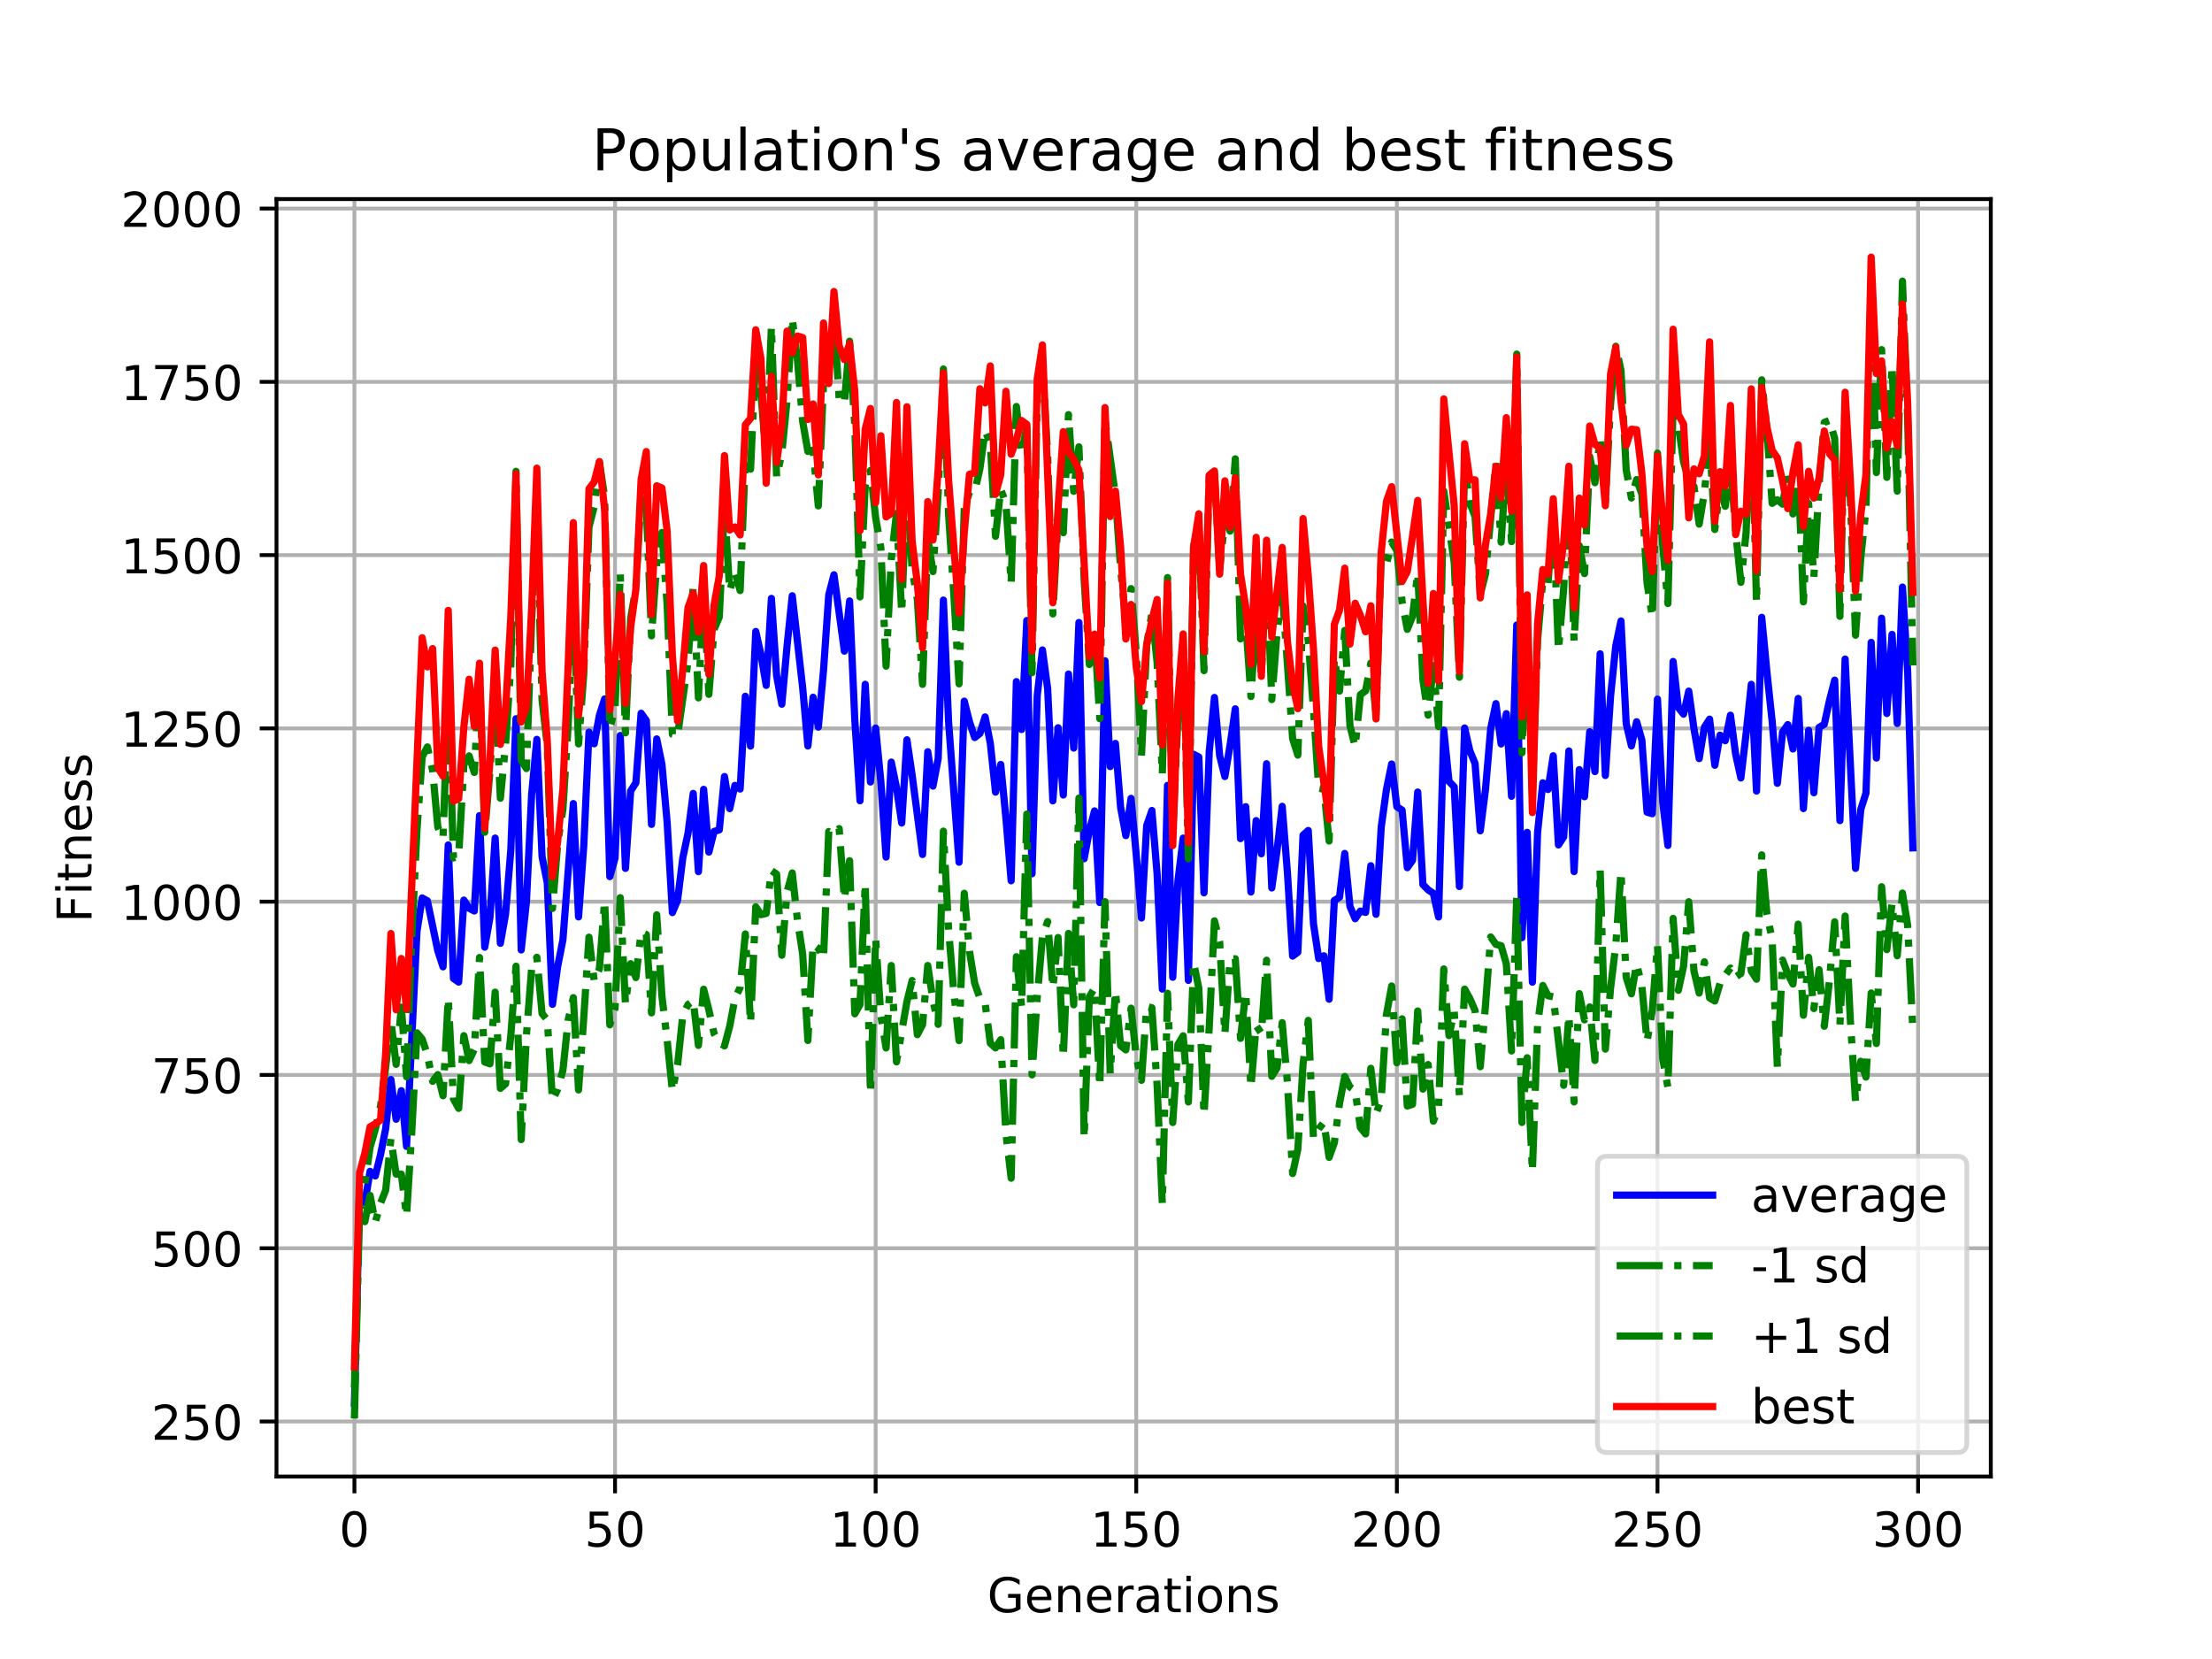 <?xml version="1.0" encoding="utf-8" standalone="no"?>
<!DOCTYPE svg PUBLIC "-//W3C//DTD SVG 1.1//EN"
  "http://www.w3.org/Graphics/SVG/1.1/DTD/svg11.dtd">
<!-- Created with matplotlib (https://matplotlib.org/) -->
<svg height="345.6pt" version="1.1" viewBox="0 0 460.8 345.6" width="460.8pt" xmlns="http://www.w3.org/2000/svg" xmlns:xlink="http://www.w3.org/1999/xlink">
 <defs>
  <style type="text/css">
*{stroke-linecap:butt;stroke-linejoin:round;}
  </style>
 </defs>
 <g id="figure_1">
  <g id="patch_1">
   <path d="M 0 345.6 
L 460.8 345.6 
L 460.8 0 
L 0 0 
z
" style="fill:#ffffff;"/>
  </g>
  <g id="axes_1">
   <g id="patch_2">
    <path d="M 57.6 307.584 
L 414.72 307.584 
L 414.72 41.472 
L 57.6 41.472 
z
" style="fill:#ffffff;"/>
   </g>
   <g id="matplotlib.axis_1">
    <g id="xtick_1">
     <g id="line2d_1">
      <path clip-path="url(#pca51a871c0)" d="M 73.833 307.584 
L 73.833 41.472 
" style="fill:none;stroke:#b0b0b0;stroke-linecap:square;stroke-width:0.8;"/>
     </g>
     <g id="line2d_2">
      <defs>
       <path d="M 0 0 
L 0 3.5 
" id="m38fc7e47db" style="stroke:#000000;stroke-width:0.8;"/>
      </defs>
      <g>
       <use style="stroke:#000000;stroke-width:0.8;" x="73.833" xlink:href="#m38fc7e47db" y="307.584"/>
      </g>
     </g>
     <g id="text_1">
      <!-- 0 -->
      <defs>
       <path d="M 31.781 66.406 
Q 24.172 66.406 20.328 58.906 
Q 16.5 51.422 16.5 36.375 
Q 16.5 21.391 20.328 13.891 
Q 24.172 6.391 31.781 6.391 
Q 39.453 6.391 43.281 13.891 
Q 47.125 21.391 47.125 36.375 
Q 47.125 51.422 43.281 58.906 
Q 39.453 66.406 31.781 66.406 
z
M 31.781 74.219 
Q 44.047 74.219 50.516 64.516 
Q 56.984 54.828 56.984 36.375 
Q 56.984 17.969 50.516 8.266 
Q 44.047 -1.422 31.781 -1.422 
Q 19.531 -1.422 13.062 8.266 
Q 6.594 17.969 6.594 36.375 
Q 6.594 54.828 13.062 64.516 
Q 19.531 74.219 31.781 74.219 
z
" id="DejaVuSans-48"/>
      </defs>
      <g transform="translate(70.651 322.182)scale(0.1 -0.1)">
       <use xlink:href="#DejaVuSans-48"/>
      </g>
     </g>
    </g>
    <g id="xtick_2">
     <g id="line2d_3">
      <path clip-path="url(#pca51a871c0)" d="M 128.123 307.584 
L 128.123 41.472 
" style="fill:none;stroke:#b0b0b0;stroke-linecap:square;stroke-width:0.8;"/>
     </g>
     <g id="line2d_4">
      <g>
       <use style="stroke:#000000;stroke-width:0.8;" x="128.123" xlink:href="#m38fc7e47db" y="307.584"/>
      </g>
     </g>
     <g id="text_2">
      <!-- 50 -->
      <defs>
       <path d="M 10.797 72.906 
L 49.516 72.906 
L 49.516 64.594 
L 19.828 64.594 
L 19.828 46.734 
Q 21.969 47.469 24.109 47.828 
Q 26.266 48.188 28.422 48.188 
Q 40.625 48.188 47.75 41.5 
Q 54.891 34.812 54.891 23.391 
Q 54.891 11.625 47.562 5.094 
Q 40.234 -1.422 26.906 -1.422 
Q 22.312 -1.422 17.547 -0.641 
Q 12.797 0.141 7.719 1.703 
L 7.719 11.625 
Q 12.109 9.234 16.797 8.062 
Q 21.484 6.891 26.703 6.891 
Q 35.156 6.891 40.078 11.328 
Q 45.016 15.766 45.016 23.391 
Q 45.016 31 40.078 35.438 
Q 35.156 39.891 26.703 39.891 
Q 22.75 39.891 18.812 39.016 
Q 14.891 38.141 10.797 36.281 
z
" id="DejaVuSans-53"/>
      </defs>
      <g transform="translate(121.76 322.182)scale(0.1 -0.1)">
       <use xlink:href="#DejaVuSans-53"/>
       <use x="63.623" xlink:href="#DejaVuSans-48"/>
      </g>
     </g>
    </g>
    <g id="xtick_3">
     <g id="line2d_5">
      <path clip-path="url(#pca51a871c0)" d="M 182.413 307.584 
L 182.413 41.472 
" style="fill:none;stroke:#b0b0b0;stroke-linecap:square;stroke-width:0.8;"/>
     </g>
     <g id="line2d_6">
      <g>
       <use style="stroke:#000000;stroke-width:0.8;" x="182.413" xlink:href="#m38fc7e47db" y="307.584"/>
      </g>
     </g>
     <g id="text_3">
      <!-- 100 -->
      <defs>
       <path d="M 12.406 8.297 
L 28.516 8.297 
L 28.516 63.922 
L 10.984 60.406 
L 10.984 69.391 
L 28.422 72.906 
L 38.281 72.906 
L 38.281 8.297 
L 54.391 8.297 
L 54.391 0 
L 12.406 0 
z
" id="DejaVuSans-49"/>
      </defs>
      <g transform="translate(172.869 322.182)scale(0.1 -0.1)">
       <use xlink:href="#DejaVuSans-49"/>
       <use x="63.623" xlink:href="#DejaVuSans-48"/>
       <use x="127.246" xlink:href="#DejaVuSans-48"/>
      </g>
     </g>
    </g>
    <g id="xtick_4">
     <g id="line2d_7">
      <path clip-path="url(#pca51a871c0)" d="M 236.703 307.584 
L 236.703 41.472 
" style="fill:none;stroke:#b0b0b0;stroke-linecap:square;stroke-width:0.8;"/>
     </g>
     <g id="line2d_8">
      <g>
       <use style="stroke:#000000;stroke-width:0.8;" x="236.703" xlink:href="#m38fc7e47db" y="307.584"/>
      </g>
     </g>
     <g id="text_4">
      <!-- 150 -->
      <g transform="translate(227.159 322.182)scale(0.1 -0.1)">
       <use xlink:href="#DejaVuSans-49"/>
       <use x="63.623" xlink:href="#DejaVuSans-53"/>
       <use x="127.246" xlink:href="#DejaVuSans-48"/>
      </g>
     </g>
    </g>
    <g id="xtick_5">
     <g id="line2d_9">
      <path clip-path="url(#pca51a871c0)" d="M 290.993 307.584 
L 290.993 41.472 
" style="fill:none;stroke:#b0b0b0;stroke-linecap:square;stroke-width:0.8;"/>
     </g>
     <g id="line2d_10">
      <g>
       <use style="stroke:#000000;stroke-width:0.8;" x="290.993" xlink:href="#m38fc7e47db" y="307.584"/>
      </g>
     </g>
     <g id="text_5">
      <!-- 200 -->
      <defs>
       <path d="M 19.188 8.297 
L 53.609 8.297 
L 53.609 0 
L 7.328 0 
L 7.328 8.297 
Q 12.938 14.109 22.625 23.891 
Q 32.328 33.688 34.812 36.531 
Q 39.547 41.844 41.422 45.531 
Q 43.312 49.219 43.312 52.781 
Q 43.312 58.594 39.234 62.25 
Q 35.156 65.922 28.609 65.922 
Q 23.969 65.922 18.812 64.312 
Q 13.672 62.703 7.812 59.422 
L 7.812 69.391 
Q 13.766 71.781 18.938 73 
Q 24.125 74.219 28.422 74.219 
Q 39.75 74.219 46.484 68.547 
Q 53.219 62.891 53.219 53.422 
Q 53.219 48.922 51.531 44.891 
Q 49.859 40.875 45.406 35.406 
Q 44.188 33.984 37.641 27.219 
Q 31.109 20.453 19.188 8.297 
z
" id="DejaVuSans-50"/>
      </defs>
      <g transform="translate(281.449 322.182)scale(0.1 -0.1)">
       <use xlink:href="#DejaVuSans-50"/>
       <use x="63.623" xlink:href="#DejaVuSans-48"/>
       <use x="127.246" xlink:href="#DejaVuSans-48"/>
      </g>
     </g>
    </g>
    <g id="xtick_6">
     <g id="line2d_11">
      <path clip-path="url(#pca51a871c0)" d="M 345.283 307.584 
L 345.283 41.472 
" style="fill:none;stroke:#b0b0b0;stroke-linecap:square;stroke-width:0.8;"/>
     </g>
     <g id="line2d_12">
      <g>
       <use style="stroke:#000000;stroke-width:0.8;" x="345.283" xlink:href="#m38fc7e47db" y="307.584"/>
      </g>
     </g>
     <g id="text_6">
      <!-- 250 -->
      <g transform="translate(335.739 322.182)scale(0.1 -0.1)">
       <use xlink:href="#DejaVuSans-50"/>
       <use x="63.623" xlink:href="#DejaVuSans-53"/>
       <use x="127.246" xlink:href="#DejaVuSans-48"/>
      </g>
     </g>
    </g>
    <g id="xtick_7">
     <g id="line2d_13">
      <path clip-path="url(#pca51a871c0)" d="M 399.573 307.584 
L 399.573 41.472 
" style="fill:none;stroke:#b0b0b0;stroke-linecap:square;stroke-width:0.8;"/>
     </g>
     <g id="line2d_14">
      <g>
       <use style="stroke:#000000;stroke-width:0.8;" x="399.573" xlink:href="#m38fc7e47db" y="307.584"/>
      </g>
     </g>
     <g id="text_7">
      <!-- 300 -->
      <defs>
       <path d="M 40.578 39.312 
Q 47.656 37.797 51.625 33 
Q 55.609 28.219 55.609 21.188 
Q 55.609 10.406 48.188 4.484 
Q 40.766 -1.422 27.094 -1.422 
Q 22.516 -1.422 17.656 -0.516 
Q 12.797 0.391 7.625 2.203 
L 7.625 11.719 
Q 11.719 9.328 16.594 8.109 
Q 21.484 6.891 26.812 6.891 
Q 36.078 6.891 40.938 10.547 
Q 45.797 14.203 45.797 21.188 
Q 45.797 27.641 41.281 31.266 
Q 36.766 34.906 28.719 34.906 
L 20.219 34.906 
L 20.219 43.016 
L 29.109 43.016 
Q 36.375 43.016 40.234 45.922 
Q 44.094 48.828 44.094 54.297 
Q 44.094 59.906 40.109 62.906 
Q 36.141 65.922 28.719 65.922 
Q 24.656 65.922 20.016 65.031 
Q 15.375 64.156 9.812 62.312 
L 9.812 71.094 
Q 15.438 72.656 20.344 73.438 
Q 25.25 74.219 29.594 74.219 
Q 40.828 74.219 47.359 69.109 
Q 53.906 64.016 53.906 55.328 
Q 53.906 49.266 50.438 45.094 
Q 46.969 40.922 40.578 39.312 
z
" id="DejaVuSans-51"/>
      </defs>
      <g transform="translate(390.029 322.182)scale(0.1 -0.1)">
       <use xlink:href="#DejaVuSans-51"/>
       <use x="63.623" xlink:href="#DejaVuSans-48"/>
       <use x="127.246" xlink:href="#DejaVuSans-48"/>
      </g>
     </g>
    </g>
    <g id="text_8">
     <!-- Generations -->
     <defs>
      <path d="M 59.516 10.406 
L 59.516 29.984 
L 43.406 29.984 
L 43.406 38.094 
L 69.281 38.094 
L 69.281 6.781 
Q 63.578 2.734 56.688 0.656 
Q 49.812 -1.422 42 -1.422 
Q 24.906 -1.422 15.25 8.562 
Q 5.609 18.562 5.609 36.375 
Q 5.609 54.25 15.25 64.234 
Q 24.906 74.219 42 74.219 
Q 49.125 74.219 55.547 72.453 
Q 61.969 70.703 67.391 67.281 
L 67.391 56.781 
Q 61.922 61.422 55.766 63.766 
Q 49.609 66.109 42.828 66.109 
Q 29.438 66.109 22.719 58.641 
Q 16.016 51.172 16.016 36.375 
Q 16.016 21.625 22.719 14.156 
Q 29.438 6.688 42.828 6.688 
Q 48.047 6.688 52.141 7.594 
Q 56.25 8.5 59.516 10.406 
z
" id="DejaVuSans-71"/>
      <path d="M 56.203 29.594 
L 56.203 25.203 
L 14.891 25.203 
Q 15.484 15.922 20.484 11.062 
Q 25.484 6.203 34.422 6.203 
Q 39.594 6.203 44.453 7.469 
Q 49.312 8.734 54.109 11.281 
L 54.109 2.781 
Q 49.266 0.734 44.188 -0.344 
Q 39.109 -1.422 33.891 -1.422 
Q 20.797 -1.422 13.156 6.188 
Q 5.516 13.812 5.516 26.812 
Q 5.516 40.234 12.766 48.109 
Q 20.016 56 32.328 56 
Q 43.359 56 49.781 48.891 
Q 56.203 41.797 56.203 29.594 
z
M 47.219 32.234 
Q 47.125 39.594 43.094 43.984 
Q 39.062 48.391 32.422 48.391 
Q 24.906 48.391 20.391 44.141 
Q 15.875 39.891 15.188 32.172 
z
" id="DejaVuSans-101"/>
      <path d="M 54.891 33.016 
L 54.891 0 
L 45.906 0 
L 45.906 32.719 
Q 45.906 40.484 42.875 44.328 
Q 39.844 48.188 33.797 48.188 
Q 26.516 48.188 22.312 43.547 
Q 18.109 38.922 18.109 30.906 
L 18.109 0 
L 9.078 0 
L 9.078 54.688 
L 18.109 54.688 
L 18.109 46.188 
Q 21.344 51.125 25.703 53.562 
Q 30.078 56 35.797 56 
Q 45.219 56 50.047 50.172 
Q 54.891 44.344 54.891 33.016 
z
" id="DejaVuSans-110"/>
      <path d="M 41.109 46.297 
Q 39.594 47.172 37.812 47.578 
Q 36.031 48 33.891 48 
Q 26.266 48 22.188 43.047 
Q 18.109 38.094 18.109 28.812 
L 18.109 0 
L 9.078 0 
L 9.078 54.688 
L 18.109 54.688 
L 18.109 46.188 
Q 20.953 51.172 25.484 53.578 
Q 30.031 56 36.531 56 
Q 37.453 56 38.578 55.875 
Q 39.703 55.766 41.062 55.516 
z
" id="DejaVuSans-114"/>
      <path d="M 34.281 27.484 
Q 23.391 27.484 19.188 25 
Q 14.984 22.516 14.984 16.5 
Q 14.984 11.719 18.141 8.906 
Q 21.297 6.109 26.703 6.109 
Q 34.188 6.109 38.703 11.406 
Q 43.219 16.703 43.219 25.484 
L 43.219 27.484 
z
M 52.203 31.203 
L 52.203 0 
L 43.219 0 
L 43.219 8.297 
Q 40.141 3.328 35.547 0.953 
Q 30.953 -1.422 24.312 -1.422 
Q 15.922 -1.422 10.953 3.297 
Q 6 8.016 6 15.922 
Q 6 25.141 12.172 29.828 
Q 18.359 34.516 30.609 34.516 
L 43.219 34.516 
L 43.219 35.406 
Q 43.219 41.609 39.141 45 
Q 35.062 48.391 27.688 48.391 
Q 23 48.391 18.547 47.266 
Q 14.109 46.141 10.016 43.891 
L 10.016 52.203 
Q 14.938 54.109 19.578 55.047 
Q 24.219 56 28.609 56 
Q 40.484 56 46.344 49.844 
Q 52.203 43.703 52.203 31.203 
z
" id="DejaVuSans-97"/>
      <path d="M 18.312 70.219 
L 18.312 54.688 
L 36.812 54.688 
L 36.812 47.703 
L 18.312 47.703 
L 18.312 18.016 
Q 18.312 11.328 20.141 9.422 
Q 21.969 7.516 27.594 7.516 
L 36.812 7.516 
L 36.812 0 
L 27.594 0 
Q 17.188 0 13.234 3.875 
Q 9.281 7.766 9.281 18.016 
L 9.281 47.703 
L 2.688 47.703 
L 2.688 54.688 
L 9.281 54.688 
L 9.281 70.219 
z
" id="DejaVuSans-116"/>
      <path d="M 9.422 54.688 
L 18.406 54.688 
L 18.406 0 
L 9.422 0 
z
M 9.422 75.984 
L 18.406 75.984 
L 18.406 64.594 
L 9.422 64.594 
z
" id="DejaVuSans-105"/>
      <path d="M 30.609 48.391 
Q 23.391 48.391 19.188 42.75 
Q 14.984 37.109 14.984 27.297 
Q 14.984 17.484 19.156 11.844 
Q 23.344 6.203 30.609 6.203 
Q 37.797 6.203 41.984 11.859 
Q 46.188 17.531 46.188 27.297 
Q 46.188 37.016 41.984 42.703 
Q 37.797 48.391 30.609 48.391 
z
M 30.609 56 
Q 42.328 56 49.016 48.375 
Q 55.719 40.766 55.719 27.297 
Q 55.719 13.875 49.016 6.219 
Q 42.328 -1.422 30.609 -1.422 
Q 18.844 -1.422 12.172 6.219 
Q 5.516 13.875 5.516 27.297 
Q 5.516 40.766 12.172 48.375 
Q 18.844 56 30.609 56 
z
" id="DejaVuSans-111"/>
      <path d="M 44.281 53.078 
L 44.281 44.578 
Q 40.484 46.531 36.375 47.5 
Q 32.281 48.484 27.875 48.484 
Q 21.188 48.484 17.844 46.438 
Q 14.5 44.391 14.5 40.281 
Q 14.5 37.156 16.891 35.375 
Q 19.281 33.594 26.516 31.984 
L 29.594 31.297 
Q 39.156 29.25 43.188 25.516 
Q 47.219 21.781 47.219 15.094 
Q 47.219 7.469 41.188 3.016 
Q 35.156 -1.422 24.609 -1.422 
Q 20.219 -1.422 15.453 -0.562 
Q 10.688 0.297 5.422 2 
L 5.422 11.281 
Q 10.406 8.688 15.234 7.391 
Q 20.062 6.109 24.812 6.109 
Q 31.156 6.109 34.562 8.281 
Q 37.984 10.453 37.984 14.406 
Q 37.984 18.062 35.516 20.016 
Q 33.062 21.969 24.703 23.781 
L 21.578 24.516 
Q 13.234 26.266 9.516 29.906 
Q 5.812 33.547 5.812 39.891 
Q 5.812 47.609 11.281 51.797 
Q 16.75 56 26.812 56 
Q 31.781 56 36.172 55.266 
Q 40.578 54.547 44.281 53.078 
z
" id="DejaVuSans-115"/>
     </defs>
     <g transform="translate(205.662 335.861)scale(0.1 -0.1)">
      <use xlink:href="#DejaVuSans-71"/>
      <use x="77.49" xlink:href="#DejaVuSans-101"/>
      <use x="139.014" xlink:href="#DejaVuSans-110"/>
      <use x="202.393" xlink:href="#DejaVuSans-101"/>
      <use x="263.916" xlink:href="#DejaVuSans-114"/>
      <use x="305.029" xlink:href="#DejaVuSans-97"/>
      <use x="366.309" xlink:href="#DejaVuSans-116"/>
      <use x="405.518" xlink:href="#DejaVuSans-105"/>
      <use x="433.301" xlink:href="#DejaVuSans-111"/>
      <use x="494.482" xlink:href="#DejaVuSans-110"/>
      <use x="557.861" xlink:href="#DejaVuSans-115"/>
     </g>
    </g>
   </g>
   <g id="matplotlib.axis_2">
    <g id="ytick_1">
     <g id="line2d_15">
      <path clip-path="url(#pca51a871c0)" d="M 57.6 296.127 
L 414.72 296.127 
" style="fill:none;stroke:#b0b0b0;stroke-linecap:square;stroke-width:0.8;"/>
     </g>
     <g id="line2d_16">
      <defs>
       <path d="M 0 0 
L -3.5 0 
" id="m0de6983d4d" style="stroke:#000000;stroke-width:0.8;"/>
      </defs>
      <g>
       <use style="stroke:#000000;stroke-width:0.8;" x="57.6" xlink:href="#m0de6983d4d" y="296.127"/>
      </g>
     </g>
     <g id="text_9">
      <!-- 250 -->
      <g transform="translate(31.512 299.926)scale(0.1 -0.1)">
       <use xlink:href="#DejaVuSans-50"/>
       <use x="63.623" xlink:href="#DejaVuSans-53"/>
       <use x="127.246" xlink:href="#DejaVuSans-48"/>
      </g>
     </g>
    </g>
    <g id="ytick_2">
     <g id="line2d_17">
      <path clip-path="url(#pca51a871c0)" d="M 57.6 260.029 
L 414.72 260.029 
" style="fill:none;stroke:#b0b0b0;stroke-linecap:square;stroke-width:0.8;"/>
     </g>
     <g id="line2d_18">
      <g>
       <use style="stroke:#000000;stroke-width:0.8;" x="57.6" xlink:href="#m0de6983d4d" y="260.029"/>
      </g>
     </g>
     <g id="text_10">
      <!-- 500 -->
      <g transform="translate(31.512 263.829)scale(0.1 -0.1)">
       <use xlink:href="#DejaVuSans-53"/>
       <use x="63.623" xlink:href="#DejaVuSans-48"/>
       <use x="127.246" xlink:href="#DejaVuSans-48"/>
      </g>
     </g>
    </g>
    <g id="ytick_3">
     <g id="line2d_19">
      <path clip-path="url(#pca51a871c0)" d="M 57.6 223.932 
L 414.72 223.932 
" style="fill:none;stroke:#b0b0b0;stroke-linecap:square;stroke-width:0.8;"/>
     </g>
     <g id="line2d_20">
      <g>
       <use style="stroke:#000000;stroke-width:0.8;" x="57.6" xlink:href="#m0de6983d4d" y="223.932"/>
      </g>
     </g>
     <g id="text_11">
      <!-- 750 -->
      <defs>
       <path d="M 8.203 72.906 
L 55.078 72.906 
L 55.078 68.703 
L 28.609 0 
L 18.312 0 
L 43.219 64.594 
L 8.203 64.594 
z
" id="DejaVuSans-55"/>
      </defs>
      <g transform="translate(31.512 227.731)scale(0.1 -0.1)">
       <use xlink:href="#DejaVuSans-55"/>
       <use x="63.623" xlink:href="#DejaVuSans-53"/>
       <use x="127.246" xlink:href="#DejaVuSans-48"/>
      </g>
     </g>
    </g>
    <g id="ytick_4">
     <g id="line2d_21">
      <path clip-path="url(#pca51a871c0)" d="M 57.6 187.835 
L 414.72 187.835 
" style="fill:none;stroke:#b0b0b0;stroke-linecap:square;stroke-width:0.8;"/>
     </g>
     <g id="line2d_22">
      <g>
       <use style="stroke:#000000;stroke-width:0.8;" x="57.6" xlink:href="#m0de6983d4d" y="187.835"/>
      </g>
     </g>
     <g id="text_12">
      <!-- 1000 -->
      <g transform="translate(25.15 191.634)scale(0.1 -0.1)">
       <use xlink:href="#DejaVuSans-49"/>
       <use x="63.623" xlink:href="#DejaVuSans-48"/>
       <use x="127.246" xlink:href="#DejaVuSans-48"/>
       <use x="190.869" xlink:href="#DejaVuSans-48"/>
      </g>
     </g>
    </g>
    <g id="ytick_5">
     <g id="line2d_23">
      <path clip-path="url(#pca51a871c0)" d="M 57.6 151.738 
L 414.72 151.738 
" style="fill:none;stroke:#b0b0b0;stroke-linecap:square;stroke-width:0.8;"/>
     </g>
     <g id="line2d_24">
      <g>
       <use style="stroke:#000000;stroke-width:0.8;" x="57.6" xlink:href="#m0de6983d4d" y="151.738"/>
      </g>
     </g>
     <g id="text_13">
      <!-- 1250 -->
      <g transform="translate(25.15 155.537)scale(0.1 -0.1)">
       <use xlink:href="#DejaVuSans-49"/>
       <use x="63.623" xlink:href="#DejaVuSans-50"/>
       <use x="127.246" xlink:href="#DejaVuSans-53"/>
       <use x="190.869" xlink:href="#DejaVuSans-48"/>
      </g>
     </g>
    </g>
    <g id="ytick_6">
     <g id="line2d_25">
      <path clip-path="url(#pca51a871c0)" d="M 57.6 115.641 
L 414.72 115.641 
" style="fill:none;stroke:#b0b0b0;stroke-linecap:square;stroke-width:0.8;"/>
     </g>
     <g id="line2d_26">
      <g>
       <use style="stroke:#000000;stroke-width:0.8;" x="57.6" xlink:href="#m0de6983d4d" y="115.641"/>
      </g>
     </g>
     <g id="text_14">
      <!-- 1500 -->
      <g transform="translate(25.15 119.44)scale(0.1 -0.1)">
       <use xlink:href="#DejaVuSans-49"/>
       <use x="63.623" xlink:href="#DejaVuSans-53"/>
       <use x="127.246" xlink:href="#DejaVuSans-48"/>
       <use x="190.869" xlink:href="#DejaVuSans-48"/>
      </g>
     </g>
    </g>
    <g id="ytick_7">
     <g id="line2d_27">
      <path clip-path="url(#pca51a871c0)" d="M 57.6 79.543 
L 414.72 79.543 
" style="fill:none;stroke:#b0b0b0;stroke-linecap:square;stroke-width:0.8;"/>
     </g>
     <g id="line2d_28">
      <g>
       <use style="stroke:#000000;stroke-width:0.8;" x="57.6" xlink:href="#m0de6983d4d" y="79.543"/>
      </g>
     </g>
     <g id="text_15">
      <!-- 1750 -->
      <g transform="translate(25.15 83.343)scale(0.1 -0.1)">
       <use xlink:href="#DejaVuSans-49"/>
       <use x="63.623" xlink:href="#DejaVuSans-55"/>
       <use x="127.246" xlink:href="#DejaVuSans-53"/>
       <use x="190.869" xlink:href="#DejaVuSans-48"/>
      </g>
     </g>
    </g>
    <g id="ytick_8">
     <g id="line2d_29">
      <path clip-path="url(#pca51a871c0)" d="M 57.6 43.446 
L 414.72 43.446 
" style="fill:none;stroke:#b0b0b0;stroke-linecap:square;stroke-width:0.8;"/>
     </g>
     <g id="line2d_30">
      <g>
       <use style="stroke:#000000;stroke-width:0.8;" x="57.6" xlink:href="#m0de6983d4d" y="43.446"/>
      </g>
     </g>
     <g id="text_16">
      <!-- 2000 -->
      <g transform="translate(25.15 47.245)scale(0.1 -0.1)">
       <use xlink:href="#DejaVuSans-50"/>
       <use x="63.623" xlink:href="#DejaVuSans-48"/>
       <use x="127.246" xlink:href="#DejaVuSans-48"/>
       <use x="190.869" xlink:href="#DejaVuSans-48"/>
      </g>
     </g>
    </g>
    <g id="text_17">
     <!-- Fitness -->
     <defs>
      <path d="M 9.812 72.906 
L 51.703 72.906 
L 51.703 64.594 
L 19.672 64.594 
L 19.672 43.109 
L 48.578 43.109 
L 48.578 34.812 
L 19.672 34.812 
L 19.672 0 
L 9.812 0 
z
" id="DejaVuSans-70"/>
     </defs>
     <g transform="translate(19.07 192.202)rotate(-90)scale(0.1 -0.1)">
      <use xlink:href="#DejaVuSans-70"/>
      <use x="57.41" xlink:href="#DejaVuSans-105"/>
      <use x="85.193" xlink:href="#DejaVuSans-116"/>
      <use x="124.402" xlink:href="#DejaVuSans-110"/>
      <use x="187.781" xlink:href="#DejaVuSans-101"/>
      <use x="249.305" xlink:href="#DejaVuSans-115"/>
      <use x="301.404" xlink:href="#DejaVuSans-115"/>
     </g>
    </g>
   </g>
   <g id="line2d_31">
    <path clip-path="url(#pca51a871c0)" d="M 73.833 292.286 
L 74.919 248.779 
L 76.004 250.538 
L 77.09 244.008 
L 78.176 244.973 
L 79.262 240.576 
L 80.348 235.105 
L 81.433 224.895 
L 82.519 233.153 
L 83.605 227.209 
L 84.691 238.819 
L 86.862 194.027 
L 87.948 187.057 
L 89.034 187.672 
L 91.206 198.082 
L 92.291 201.407 
L 93.377 176.015 
L 94.463 203.829 
L 95.549 204.585 
L 96.635 187.507 
L 97.72 189.202 
L 98.806 189.774 
L 99.892 169.906 
L 100.978 197.312 
L 102.064 191.141 
L 103.149 174.584 
L 104.235 196.508 
L 105.321 190.432 
L 106.407 177.118 
L 107.493 149.73 
L 108.578 197.886 
L 109.664 187.879 
L 110.75 165.487 
L 111.836 154.022 
L 112.922 178.471 
L 114.007 183.903 
L 115.093 209.225 
L 116.179 201.297 
L 117.265 195.782 
L 119.436 167.397 
L 120.522 191.012 
L 121.608 176.243 
L 122.694 152.513 
L 123.78 154.944 
L 124.865 149.023 
L 125.951 145.605 
L 127.037 182.613 
L 128.123 178.758 
L 129.209 153.218 
L 130.294 180.901 
L 131.38 164.769 
L 132.466 163.066 
L 133.552 148.583 
L 134.638 150.104 
L 135.723 171.735 
L 136.809 153.93 
L 137.895 159.217 
L 138.981 171.38 
L 140.067 190.106 
L 141.152 187.538 
L 142.238 178.718 
L 143.324 173.57 
L 144.41 165.283 
L 145.496 181.576 
L 146.581 164.436 
L 147.667 177.508 
L 148.753 173.208 
L 149.839 172.877 
L 150.925 161.772 
L 152.01 168.454 
L 153.096 163.615 
L 154.182 164.371 
L 155.268 145.043 
L 156.354 155.418 
L 157.439 131.546 
L 158.525 136.369 
L 159.611 142.776 
L 160.697 124.664 
L 161.783 140.746 
L 162.868 146.696 
L 163.954 134.594 
L 165.04 124.104 
L 167.212 143.287 
L 168.297 155.398 
L 169.383 145.244 
L 170.469 151.466 
L 171.555 139.628 
L 172.641 123.928 
L 173.726 119.737 
L 175.898 135.644 
L 176.984 125.19 
L 178.07 149.932 
L 179.155 166.811 
L 180.241 142.555 
L 181.327 162.903 
L 182.413 151.667 
L 183.499 162.857 
L 184.584 178.542 
L 185.67 158.762 
L 186.756 164.083 
L 187.842 171.45 
L 188.928 154.112 
L 190.013 161.477 
L 192.185 178.003 
L 193.271 156.596 
L 194.357 163.758 
L 195.442 158.02 
L 196.528 125.009 
L 197.614 150.48 
L 199.786 179.616 
L 200.871 146.066 
L 201.957 150.343 
L 203.043 153.639 
L 204.129 152.799 
L 205.215 149.345 
L 206.3 154.842 
L 207.386 165.015 
L 208.472 159.253 
L 209.558 170.554 
L 210.644 183.485 
L 211.729 141.991 
L 212.815 151.964 
L 213.901 129.26 
L 214.987 182.02 
L 216.073 144.916 
L 217.158 135.399 
L 218.244 143.433 
L 219.33 166.829 
L 220.416 151.6 
L 221.502 165.615 
L 222.587 140.413 
L 223.673 155.837 
L 224.759 129.676 
L 225.845 178.89 
L 226.931 173.03 
L 228.016 168.925 
L 229.102 188.02 
L 230.188 137.649 
L 231.274 159.688 
L 232.36 154.871 
L 233.445 168.211 
L 234.531 174.071 
L 235.617 166.319 
L 236.703 178.117 
L 237.789 191.235 
L 238.875 171.99 
L 239.96 168.843 
L 241.046 182.048 
L 242.132 206.037 
L 243.218 163.613 
L 244.304 203.578 
L 245.389 183.505 
L 246.475 174.594 
L 247.561 204.23 
L 248.647 157.119 
L 249.733 157.698 
L 250.818 185.989 
L 251.904 156.587 
L 252.99 145.292 
L 254.076 157.421 
L 255.162 161.765 
L 256.247 155.226 
L 257.333 147.658 
L 258.419 174.703 
L 259.505 168.044 
L 260.591 185.823 
L 261.676 170.945 
L 262.762 177.86 
L 263.848 159.105 
L 264.934 184.975 
L 266.02 177.216 
L 267.105 167.975 
L 268.191 181.717 
L 269.277 199.169 
L 270.363 198.363 
L 271.449 173.974 
L 272.534 173.01 
L 273.62 192.443 
L 274.706 199.686 
L 275.792 199.107 
L 276.878 208.152 
L 277.963 187.591 
L 279.049 186.907 
L 280.135 177.793 
L 281.221 188.82 
L 282.307 191.387 
L 283.392 189.794 
L 284.478 190.067 
L 285.564 180.342 
L 286.65 190.463 
L 287.736 172.286 
L 288.821 164.467 
L 289.907 159.157 
L 290.993 168.052 
L 292.079 168.769 
L 293.165 180.754 
L 294.25 179.223 
L 295.336 165.001 
L 296.422 184.27 
L 297.508 185.369 
L 298.594 186.105 
L 299.679 191.026 
L 300.765 152.074 
L 301.851 162.776 
L 302.937 163.912 
L 304.023 184.686 
L 305.108 151.654 
L 306.194 156.398 
L 307.28 159.052 
L 308.366 173.068 
L 309.452 164.494 
L 310.537 151.777 
L 311.623 146.577 
L 312.709 154.977 
L 313.795 148.672 
L 314.881 165.879 
L 315.966 130.202 
L 317.052 195.332 
L 318.138 173.4 
L 319.224 204.605 
L 320.31 173.359 
L 321.395 163.072 
L 322.481 164.465 
L 323.567 157.44 
L 324.653 176.013 
L 325.739 174.363 
L 326.824 156.441 
L 327.91 181.569 
L 328.996 160.331 
L 330.082 165.973 
L 331.168 152.44 
L 332.253 160.735 
L 333.339 136.201 
L 334.425 161.547 
L 335.511 144.99 
L 336.597 134.517 
L 337.682 129.361 
L 338.768 150.73 
L 339.854 155.383 
L 340.94 150.348 
L 342.026 154.148 
L 343.111 169.184 
L 344.197 169.513 
L 345.283 145.639 
L 346.369 167.04 
L 347.455 176.117 
L 348.54 137.795 
L 349.626 147.4 
L 350.712 148.773 
L 351.798 143.969 
L 352.884 151.81 
L 353.969 158.029 
L 355.055 151.49 
L 356.141 149.816 
L 357.227 159.412 
L 358.313 153.151 
L 359.398 154.304 
L 360.484 148.988 
L 361.57 157.156 
L 362.656 162.062 
L 363.742 152.858 
L 364.827 142.564 
L 365.913 164.798 
L 366.999 128.602 
L 368.085 140.026 
L 369.171 150.26 
L 370.256 163.178 
L 371.342 152.514 
L 372.428 150.952 
L 373.514 156.029 
L 374.6 145.5 
L 375.685 168.438 
L 376.771 152.153 
L 377.857 165.138 
L 378.943 151.527 
L 380.029 150.89 
L 381.114 145.912 
L 382.2 141.689 
L 383.286 170.942 
L 384.372 137.298 
L 386.543 180.896 
L 387.629 168.639 
L 388.715 165.217 
L 389.801 133.82 
L 390.887 157.913 
L 391.972 128.781 
L 393.058 148.635 
L 394.144 132.154 
L 395.23 150.706 
L 396.316 122.302 
L 397.401 139.84 
L 398.487 176.629 
L 398.487 176.629 
" style="fill:none;stroke:#0000ff;stroke-linecap:square;stroke-width:1.5;"/>
   </g>
   <g id="line2d_32">
    <path clip-path="url(#pca51a871c0)" d="M 73.833 295.488 
L 74.919 251.097 
L 76.004 254.495 
L 77.09 249.019 
L 78.176 254.666 
L 79.262 250.682 
L 80.348 247.922 
L 81.433 237.215 
L 82.519 244.582 
L 83.605 244.604 
L 84.691 253.327 
L 85.777 235.818 
L 86.862 215.156 
L 87.948 216.463 
L 89.034 219.75 
L 90.12 225.258 
L 91.206 223.863 
L 92.291 228.267 
L 93.377 207.979 
L 94.463 228.928 
L 95.549 230.894 
L 96.635 215.748 
L 97.72 220.94 
L 98.806 218.636 
L 99.892 199.467 
L 100.978 221.246 
L 102.064 221.617 
L 103.149 206.678 
L 104.235 226.729 
L 105.321 225.783 
L 106.407 215.782 
L 107.493 201.277 
L 108.578 237.396 
L 109.664 215.655 
L 110.75 201.744 
L 111.836 199.414 
L 112.922 211.147 
L 114.007 212.449 
L 115.093 229.202 
L 116.179 226.902 
L 117.265 222.97 
L 118.351 212.548 
L 119.436 207.822 
L 120.522 227.051 
L 121.608 212.036 
L 122.694 195.229 
L 123.78 204.343 
L 124.865 201.817 
L 125.951 187.678 
L 127.037 213.496 
L 128.123 210.065 
L 129.209 186.997 
L 130.294 209.134 
L 131.38 200.748 
L 132.466 203.649 
L 133.552 194.209 
L 134.638 194.678 
L 135.723 211.006 
L 136.809 190.574 
L 137.895 207.503 
L 138.981 216.69 
L 140.067 227.249 
L 141.152 221.859 
L 142.238 211.52 
L 143.324 209.275 
L 144.41 208.448 
L 145.496 217.774 
L 146.581 206.076 
L 147.667 210.37 
L 148.753 215.288 
L 149.839 217.216 
L 150.925 217.88 
L 152.01 213.812 
L 153.096 208.002 
L 154.182 205.716 
L 155.268 194.558 
L 156.354 213.093 
L 157.439 188.9 
L 158.525 190.543 
L 159.611 190.283 
L 160.697 181.351 
L 161.783 182.103 
L 162.868 198.999 
L 163.954 185.807 
L 165.04 181.849 
L 166.126 191.687 
L 167.212 198.778 
L 168.297 216.75 
L 169.383 196.723 
L 170.469 197.543 
L 171.555 199.63 
L 172.641 173.217 
L 173.726 173.717 
L 174.812 172.613 
L 175.898 187.295 
L 176.984 179.301 
L 178.07 211.196 
L 179.155 209.274 
L 180.241 184.018 
L 181.327 227.787 
L 182.413 195.478 
L 183.499 211.629 
L 184.584 218.31 
L 185.67 201.133 
L 186.756 221.211 
L 188.928 208.655 
L 190.013 204.254 
L 191.099 215.538 
L 192.185 213.443 
L 193.271 201.126 
L 194.357 208.452 
L 195.442 213.393 
L 196.528 173.145 
L 197.614 193.695 
L 198.7 206.726 
L 199.786 216.777 
L 200.871 186.091 
L 201.957 198.136 
L 203.043 204.826 
L 204.129 207.949 
L 205.215 208.951 
L 206.3 217.32 
L 207.386 218.301 
L 208.472 216.589 
L 209.558 236.198 
L 210.644 245.443 
L 211.729 199.3 
L 212.815 209.685 
L 213.901 169.583 
L 214.987 223.91 
L 216.073 207.734 
L 217.158 195.188 
L 218.244 191.973 
L 219.33 205.769 
L 220.416 195.302 
L 221.502 220.254 
L 222.587 194.45 
L 223.673 209.323 
L 224.759 166.258 
L 225.845 237.085 
L 226.931 207.637 
L 228.016 205.827 
L 229.102 226.324 
L 230.188 187.832 
L 231.274 223.647 
L 232.36 206.462 
L 233.445 217.855 
L 234.531 218.708 
L 235.617 210.02 
L 236.703 220.233 
L 237.789 225.042 
L 238.875 209.662 
L 239.96 209.941 
L 241.046 226.113 
L 242.132 250.778 
L 243.218 206.91 
L 244.304 233.843 
L 245.389 217.577 
L 246.475 215.771 
L 247.561 229.56 
L 248.647 200.513 
L 249.733 205.833 
L 250.818 232.268 
L 251.904 214.004 
L 252.99 191.837 
L 254.076 196.21 
L 255.162 215.416 
L 256.247 199.806 
L 257.333 199.731 
L 258.419 216.315 
L 259.505 206.709 
L 260.591 226.546 
L 261.676 213.642 
L 262.762 215.259 
L 263.848 200.028 
L 264.934 224.22 
L 266.02 222.496 
L 267.105 213.037 
L 268.191 225.508 
L 269.277 244.47 
L 270.363 239.425 
L 271.449 221.71 
L 272.534 212.562 
L 273.62 237.099 
L 274.706 235.166 
L 275.792 233.8 
L 276.878 241.105 
L 277.963 238.066 
L 279.049 229.841 
L 280.135 224.255 
L 281.221 226.465 
L 282.307 227.225 
L 283.392 234.873 
L 284.478 236.222 
L 285.564 222.553 
L 286.65 232.058 
L 287.736 229.014 
L 288.821 211.387 
L 289.907 205.399 
L 290.993 221.403 
L 292.079 212.239 
L 293.165 230.401 
L 294.25 230.046 
L 295.336 210.602 
L 296.422 226.881 
L 297.508 221.758 
L 298.594 233.558 
L 299.679 230.693 
L 300.765 201.85 
L 301.851 215.72 
L 302.937 210.679 
L 304.023 228.292 
L 305.108 206.052 
L 306.194 207.994 
L 307.28 210.51 
L 308.366 222.221 
L 309.452 209.433 
L 310.537 195.178 
L 311.623 196.72 
L 312.709 197.009 
L 313.795 200.789 
L 314.881 218.935 
L 315.966 186.637 
L 317.052 233.83 
L 318.138 220.347 
L 319.224 244.052 
L 320.31 213.388 
L 321.395 205.287 
L 322.481 207.432 
L 323.567 207.647 
L 325.739 226.093 
L 326.824 211.552 
L 327.91 229.547 
L 328.996 206.99 
L 330.082 212.459 
L 331.168 209.766 
L 332.253 220.917 
L 333.339 181.135 
L 334.425 218.546 
L 335.511 205.832 
L 336.597 196.902 
L 337.682 181.558 
L 338.768 203.58 
L 339.854 207.029 
L 340.94 200.795 
L 342.026 205.37 
L 343.111 216.952 
L 344.197 210.46 
L 345.283 196.886 
L 346.369 220.559 
L 347.455 226.505 
L 348.54 191.317 
L 349.626 206.3 
L 350.712 201.326 
L 351.798 187.849 
L 352.884 202.282 
L 353.969 206.872 
L 355.055 200.362 
L 356.141 207.889 
L 357.227 208.524 
L 358.313 204.866 
L 359.398 203.133 
L 360.484 201.669 
L 361.57 203.523 
L 362.656 202.809 
L 363.742 194.727 
L 364.827 202.303 
L 365.913 203.985 
L 366.999 178.083 
L 368.085 190.464 
L 369.171 195.667 
L 370.256 222.24 
L 371.342 200.003 
L 372.428 202.89 
L 373.514 205 
L 374.6 192.515 
L 375.685 211.494 
L 376.771 199.435 
L 377.857 210.103 
L 378.943 202.014 
L 380.029 213.784 
L 381.114 204.237 
L 382.2 192.03 
L 383.286 213.486 
L 384.372 190.829 
L 385.458 212.438 
L 386.543 229.47 
L 387.629 221.084 
L 388.715 224.371 
L 389.801 206.859 
L 390.887 217.382 
L 391.972 184.726 
L 393.058 197.828 
L 394.144 188.155 
L 395.23 199.101 
L 396.316 186.04 
L 397.401 192.75 
L 398.487 214.633 
L 398.487 214.633 
" style="fill:none;stroke:#008000;stroke-dasharray:9.6,2.4,1.5,2.4;stroke-dashoffset:0;stroke-width:1.5;"/>
   </g>
   <g id="line2d_33">
    <path clip-path="url(#pca51a871c0)" d="M 73.833 289.085 
L 74.919 246.46 
L 76.004 246.58 
L 77.09 238.998 
L 78.176 235.28 
L 79.262 230.47 
L 80.348 222.289 
L 81.433 212.576 
L 82.519 221.724 
L 83.605 209.814 
L 84.691 224.311 
L 85.777 195.462 
L 86.862 172.898 
L 87.948 157.651 
L 89.034 155.594 
L 90.12 160.443 
L 91.206 172.302 
L 92.291 174.547 
L 93.377 144.052 
L 94.463 178.73 
L 95.549 178.276 
L 96.635 159.266 
L 97.72 157.463 
L 98.806 160.912 
L 99.892 140.346 
L 100.978 173.378 
L 102.064 160.665 
L 103.149 142.489 
L 104.235 166.287 
L 105.321 155.082 
L 106.407 138.454 
L 107.493 98.183 
L 108.578 158.376 
L 109.664 160.103 
L 110.75 129.23 
L 111.836 108.629 
L 112.922 145.796 
L 114.007 155.356 
L 115.093 189.248 
L 116.179 175.692 
L 117.265 168.595 
L 118.351 151.172 
L 119.436 126.971 
L 120.522 154.972 
L 121.608 140.451 
L 122.694 109.796 
L 123.78 105.546 
L 124.865 96.229 
L 125.951 103.532 
L 127.037 151.729 
L 128.123 147.451 
L 129.209 119.438 
L 130.294 152.668 
L 131.38 128.789 
L 132.466 122.483 
L 133.552 102.957 
L 134.638 105.53 
L 135.723 132.463 
L 136.809 117.287 
L 137.895 110.931 
L 138.981 126.07 
L 140.067 152.963 
L 141.152 153.216 
L 143.324 137.864 
L 144.41 122.118 
L 145.496 145.378 
L 146.581 122.796 
L 147.667 144.646 
L 148.753 131.128 
L 149.839 128.538 
L 150.925 105.664 
L 152.01 123.096 
L 153.096 119.227 
L 154.182 123.026 
L 155.268 95.528 
L 156.354 97.744 
L 157.439 74.191 
L 158.525 82.195 
L 159.611 95.268 
L 160.697 67.977 
L 161.783 99.388 
L 162.868 94.394 
L 163.954 83.38 
L 165.04 66.359 
L 166.126 75.036 
L 167.212 87.796 
L 168.297 94.045 
L 169.383 93.764 
L 170.469 105.389 
L 171.555 79.627 
L 172.641 74.638 
L 173.726 65.757 
L 174.812 83.126 
L 175.898 83.994 
L 176.984 71.078 
L 178.07 88.669 
L 179.155 124.348 
L 180.241 101.091 
L 181.327 98.019 
L 182.413 107.857 
L 183.499 114.086 
L 184.584 138.773 
L 185.67 116.391 
L 186.756 106.956 
L 187.842 127.674 
L 188.928 99.569 
L 190.013 118.7 
L 191.099 124.824 
L 192.185 142.562 
L 193.271 112.065 
L 194.357 119.064 
L 195.442 102.648 
L 196.528 76.874 
L 197.614 107.265 
L 198.7 123.843 
L 199.786 142.456 
L 200.871 106.041 
L 201.957 102.551 
L 203.043 102.452 
L 204.129 97.65 
L 205.215 89.739 
L 206.3 92.363 
L 207.386 111.729 
L 208.472 101.918 
L 209.558 104.91 
L 210.644 121.528 
L 211.729 84.682 
L 212.815 94.242 
L 213.901 88.938 
L 214.987 140.13 
L 216.073 82.098 
L 217.158 75.611 
L 218.244 94.894 
L 219.33 127.889 
L 220.416 107.898 
L 221.502 110.976 
L 222.587 86.377 
L 223.673 102.351 
L 224.759 93.094 
L 225.845 120.694 
L 226.931 138.423 
L 228.016 132.023 
L 229.102 149.715 
L 230.188 87.466 
L 232.36 103.28 
L 233.445 118.568 
L 234.531 129.434 
L 235.617 122.617 
L 236.703 136 
L 237.789 157.427 
L 238.875 134.318 
L 239.96 127.746 
L 241.046 137.982 
L 242.132 161.295 
L 243.218 120.316 
L 244.304 173.313 
L 245.389 149.434 
L 246.475 133.417 
L 247.561 178.901 
L 248.647 113.726 
L 249.733 109.562 
L 250.818 139.71 
L 251.904 99.17 
L 252.99 98.746 
L 254.076 118.632 
L 255.162 108.113 
L 256.247 110.646 
L 257.333 95.585 
L 258.419 133.091 
L 259.505 129.379 
L 260.591 145.1 
L 261.676 128.248 
L 262.762 140.461 
L 263.848 118.181 
L 264.934 145.73 
L 266.02 131.937 
L 267.105 122.913 
L 269.277 153.868 
L 270.363 157.301 
L 271.449 126.239 
L 272.534 133.458 
L 273.62 147.786 
L 274.706 164.207 
L 275.792 164.414 
L 276.878 175.199 
L 277.963 137.116 
L 279.049 143.972 
L 280.135 131.33 
L 281.221 151.174 
L 282.307 155.549 
L 283.392 144.716 
L 284.478 143.913 
L 285.564 138.13 
L 286.65 148.869 
L 287.736 115.558 
L 288.821 117.548 
L 289.907 112.914 
L 290.993 114.701 
L 292.079 125.299 
L 293.165 131.107 
L 294.25 128.401 
L 295.336 119.4 
L 296.422 141.658 
L 297.508 148.98 
L 298.594 138.652 
L 299.679 151.36 
L 300.765 102.297 
L 302.937 117.146 
L 304.023 141.08 
L 305.108 97.257 
L 306.194 104.801 
L 307.28 107.594 
L 308.366 123.915 
L 309.452 119.556 
L 311.623 96.435 
L 312.709 112.944 
L 313.795 96.554 
L 314.881 112.824 
L 315.966 73.767 
L 317.052 156.834 
L 318.138 126.454 
L 319.224 165.159 
L 320.31 133.33 
L 321.395 120.857 
L 322.481 121.497 
L 323.567 107.234 
L 324.653 135.491 
L 325.739 122.633 
L 326.824 101.33 
L 327.91 133.59 
L 328.996 113.671 
L 330.082 119.488 
L 331.168 95.114 
L 332.253 100.553 
L 333.339 91.266 
L 334.425 104.548 
L 335.511 84.147 
L 336.597 72.132 
L 337.682 77.164 
L 338.768 97.88 
L 339.854 103.738 
L 340.94 99.901 
L 342.026 102.927 
L 343.111 121.416 
L 344.197 128.567 
L 345.283 94.391 
L 346.369 113.521 
L 347.455 125.729 
L 348.54 84.272 
L 349.626 88.5 
L 350.712 96.221 
L 351.798 100.089 
L 352.884 101.338 
L 353.969 109.185 
L 355.055 102.618 
L 356.141 91.744 
L 357.227 110.3 
L 358.313 101.437 
L 359.398 105.475 
L 360.484 96.306 
L 361.57 110.789 
L 362.656 121.316 
L 363.742 110.989 
L 364.827 82.825 
L 365.913 125.612 
L 366.999 79.122 
L 368.085 89.588 
L 369.171 104.852 
L 370.256 104.117 
L 371.342 105.026 
L 372.428 99.013 
L 373.514 107.059 
L 374.6 98.484 
L 375.685 125.382 
L 376.771 104.871 
L 377.857 120.172 
L 378.943 101.04 
L 380.029 87.997 
L 381.114 87.587 
L 382.2 91.349 
L 383.286 128.399 
L 384.372 83.766 
L 385.458 103.874 
L 386.543 132.323 
L 387.629 116.193 
L 388.715 106.063 
L 389.801 60.78 
L 390.887 98.443 
L 391.972 72.836 
L 393.058 99.441 
L 394.144 76.153 
L 395.23 102.312 
L 396.316 58.564 
L 397.401 86.93 
L 398.487 138.625 
L 398.487 138.625 
" style="fill:none;stroke:#008000;stroke-dasharray:9.6,2.4,1.5,2.4;stroke-dashoffset:0;stroke-width:1.5;"/>
   </g>
   <g id="line2d_34">
    <path clip-path="url(#pca51a871c0)" d="M 73.833 284.749 
L 74.919 244.254 
L 76.004 240.211 
L 77.09 234.747 
L 78.176 234.109 
L 79.262 233.324 
L 80.348 219.338 
L 81.433 194.469 
L 82.519 210.352 
L 83.605 199.674 
L 84.691 210.22 
L 87.948 132.849 
L 89.034 138.923 
L 90.12 135.112 
L 91.206 159.914 
L 92.291 161.689 
L 93.377 127.159 
L 94.463 166.888 
L 95.549 166.377 
L 96.635 151.419 
L 97.72 141.503 
L 98.806 151.325 
L 99.892 138.153 
L 100.978 172.567 
L 102.064 158.54 
L 103.149 135.426 
L 104.235 155.068 
L 105.321 148.02 
L 106.407 128.527 
L 107.493 98.694 
L 108.578 150.409 
L 109.664 147.305 
L 110.75 126.875 
L 111.836 97.523 
L 112.922 139.913 
L 114.007 154.375 
L 115.093 182.681 
L 116.179 175.174 
L 117.265 164.301 
L 118.351 138.774 
L 119.436 108.883 
L 120.522 149.021 
L 121.608 138.677 
L 122.694 101.843 
L 123.78 100.39 
L 124.865 96.15 
L 125.951 106.116 
L 127.037 147.88 
L 128.123 137.416 
L 129.209 123.821 
L 130.294 146.536 
L 131.38 130.655 
L 132.466 122.762 
L 133.552 99.917 
L 134.638 94.07 
L 135.723 128.034 
L 136.809 101.193 
L 137.895 101.659 
L 138.981 110.63 
L 140.067 136.611 
L 141.152 150.209 
L 142.238 139.474 
L 143.324 126.564 
L 144.41 123.551 
L 145.496 131.668 
L 146.581 117.816 
L 147.667 140.479 
L 148.753 126.031 
L 149.839 119.967 
L 150.925 94.905 
L 152.01 110.404 
L 153.096 109.775 
L 154.182 111.438 
L 155.268 88.498 
L 156.354 87.155 
L 157.439 68.705 
L 158.525 74.758 
L 159.611 100.661 
L 160.697 78.395 
L 161.783 96.347 
L 162.868 88.455 
L 163.954 68.975 
L 165.04 73.507 
L 166.126 69.996 
L 167.212 70.318 
L 168.297 87.376 
L 169.383 84.15 
L 170.469 98.93 
L 171.555 67.287 
L 172.641 79.902 
L 173.726 60.723 
L 174.812 72.036 
L 175.898 74.92 
L 176.984 71.563 
L 178.07 81.52 
L 179.155 110.541 
L 180.241 89.359 
L 181.327 85.094 
L 182.413 104.705 
L 183.499 90.779 
L 184.584 107.679 
L 185.67 106.949 
L 186.756 83.843 
L 187.842 120.682 
L 188.928 84.735 
L 190.013 112.757 
L 191.099 121.562 
L 192.185 134.959 
L 193.271 104.494 
L 194.357 112.503 
L 195.442 97.602 
L 196.528 77.681 
L 197.614 100.064 
L 199.786 127.732 
L 200.871 110.957 
L 201.957 98.794 
L 203.043 98.508 
L 204.129 80.984 
L 205.215 83.932 
L 206.3 76.224 
L 207.386 102.951 
L 208.472 98.915 
L 209.558 81.508 
L 210.644 94.621 
L 211.729 91.645 
L 212.815 87.594 
L 213.901 88.406 
L 214.987 135.606 
L 216.073 78.91 
L 217.158 71.857 
L 219.33 125.563 
L 220.416 105.784 
L 221.502 89.918 
L 222.587 94.174 
L 223.673 95.678 
L 224.759 97.932 
L 226.931 136.815 
L 228.016 132.105 
L 229.102 141.249 
L 230.188 84.907 
L 231.274 107.601 
L 232.36 102.295 
L 233.445 113.965 
L 234.531 133.11 
L 235.617 125.919 
L 236.703 139.006 
L 237.789 146.141 
L 238.875 134.358 
L 239.96 129.213 
L 241.046 124.885 
L 242.132 155.205 
L 243.218 121.47 
L 244.304 176.137 
L 245.389 145.403 
L 246.475 132.062 
L 247.561 175.565 
L 248.647 113.984 
L 249.733 107.039 
L 250.818 135.762 
L 251.904 98.966 
L 252.99 98.106 
L 254.076 119.607 
L 255.162 100.167 
L 256.247 109.867 
L 257.333 99.527 
L 258.419 119.571 
L 259.505 126.432 
L 260.591 138.407 
L 261.676 111.94 
L 262.762 140.896 
L 263.848 112.527 
L 264.934 132.713 
L 267.105 114.039 
L 268.191 133.578 
L 269.277 142.47 
L 270.363 147.629 
L 271.449 108.017 
L 272.534 119.908 
L 273.62 135.143 
L 274.706 155.463 
L 276.878 170.717 
L 277.963 130.076 
L 279.049 127.093 
L 280.135 118.355 
L 281.221 134.171 
L 282.307 125.663 
L 283.392 128.176 
L 284.478 131.609 
L 285.564 126.195 
L 286.65 149.77 
L 287.736 114.957 
L 288.821 104.47 
L 289.907 101.379 
L 292.079 121.116 
L 293.165 119.065 
L 295.336 104.248 
L 296.422 125.087 
L 297.508 142.358 
L 298.594 123.638 
L 299.679 141.857 
L 300.765 83.09 
L 302.937 105.36 
L 304.023 139.916 
L 305.108 92.433 
L 306.194 99.937 
L 307.28 99.961 
L 308.366 124.557 
L 309.452 113.495 
L 310.537 107.032 
L 311.623 97.123 
L 312.709 103.751 
L 313.795 87.002 
L 314.881 106.504 
L 315.966 74.377 
L 317.052 149.38 
L 318.138 123.92 
L 319.224 169.265 
L 320.31 129.872 
L 321.395 118.638 
L 322.481 119.64 
L 323.567 103.89 
L 324.653 120.96 
L 325.739 113.073 
L 326.824 97.126 
L 327.91 126.669 
L 328.996 103.758 
L 330.082 109.389 
L 331.168 88.746 
L 332.253 92.564 
L 333.339 93.378 
L 334.425 105.352 
L 335.511 77.886 
L 336.597 72.321 
L 337.682 83.594 
L 338.768 92.786 
L 339.854 89.419 
L 340.94 89.52 
L 342.026 98.548 
L 343.111 113.926 
L 344.197 119.057 
L 345.283 94.959 
L 346.369 108.007 
L 347.455 116.718 
L 348.54 68.584 
L 349.626 86.35 
L 350.712 88.336 
L 351.798 107.868 
L 352.884 97.678 
L 353.969 98.687 
L 355.055 94.942 
L 356.141 71.211 
L 357.227 108.607 
L 358.313 98.256 
L 359.398 101.281 
L 360.484 84.459 
L 361.57 111.366 
L 362.656 106.502 
L 363.742 107.129 
L 364.827 81.009 
L 365.913 118.938 
L 366.999 80.684 
L 368.085 88.935 
L 369.171 93.796 
L 370.256 95.395 
L 371.342 100.204 
L 372.428 105.952 
L 373.514 98.37 
L 374.6 92.659 
L 375.685 109.705 
L 376.771 98.182 
L 377.857 103.759 
L 378.943 99.569 
L 380.029 89.786 
L 381.114 94.519 
L 382.2 95.818 
L 383.286 122.749 
L 384.372 81.706 
L 385.458 99.889 
L 386.543 123.149 
L 387.629 107.332 
L 388.715 98.787 
L 389.801 53.568 
L 390.887 77.827 
L 391.972 75.184 
L 393.058 93.385 
L 394.144 87.815 
L 395.23 92.88 
L 396.316 63.342 
L 397.401 83.816 
L 398.487 123.379 
L 398.487 123.379 
" style="fill:none;stroke:#ff0000;stroke-linecap:square;stroke-width:1.5;"/>
   </g>
   <g id="patch_3">
    <path d="M 57.6 307.584 
L 57.6 41.472 
" style="fill:none;stroke:#000000;stroke-linecap:square;stroke-linejoin:miter;stroke-width:0.8;"/>
   </g>
   <g id="patch_4">
    <path d="M 414.72 307.584 
L 414.72 41.472 
" style="fill:none;stroke:#000000;stroke-linecap:square;stroke-linejoin:miter;stroke-width:0.8;"/>
   </g>
   <g id="patch_5">
    <path d="M 57.6 307.584 
L 414.72 307.584 
" style="fill:none;stroke:#000000;stroke-linecap:square;stroke-linejoin:miter;stroke-width:0.8;"/>
   </g>
   <g id="patch_6">
    <path d="M 57.6 41.472 
L 414.72 41.472 
" style="fill:none;stroke:#000000;stroke-linecap:square;stroke-linejoin:miter;stroke-width:0.8;"/>
   </g>
   <g id="text_18">
    <!-- Population's average and best fitness -->
    <defs>
     <path d="M 19.672 64.797 
L 19.672 37.406 
L 32.078 37.406 
Q 38.969 37.406 42.719 40.969 
Q 46.484 44.531 46.484 51.125 
Q 46.484 57.672 42.719 61.234 
Q 38.969 64.797 32.078 64.797 
z
M 9.812 72.906 
L 32.078 72.906 
Q 44.344 72.906 50.609 67.359 
Q 56.891 61.812 56.891 51.125 
Q 56.891 40.328 50.609 34.812 
Q 44.344 29.297 32.078 29.297 
L 19.672 29.297 
L 19.672 0 
L 9.812 0 
z
" id="DejaVuSans-80"/>
     <path d="M 18.109 8.203 
L 18.109 -20.797 
L 9.078 -20.797 
L 9.078 54.688 
L 18.109 54.688 
L 18.109 46.391 
Q 20.953 51.266 25.266 53.625 
Q 29.594 56 35.594 56 
Q 45.562 56 51.781 48.094 
Q 58.016 40.188 58.016 27.297 
Q 58.016 14.406 51.781 6.484 
Q 45.562 -1.422 35.594 -1.422 
Q 29.594 -1.422 25.266 0.953 
Q 20.953 3.328 18.109 8.203 
z
M 48.688 27.297 
Q 48.688 37.203 44.609 42.844 
Q 40.531 48.484 33.406 48.484 
Q 26.266 48.484 22.188 42.844 
Q 18.109 37.203 18.109 27.297 
Q 18.109 17.391 22.188 11.75 
Q 26.266 6.109 33.406 6.109 
Q 40.531 6.109 44.609 11.75 
Q 48.688 17.391 48.688 27.297 
z
" id="DejaVuSans-112"/>
     <path d="M 8.5 21.578 
L 8.5 54.688 
L 17.484 54.688 
L 17.484 21.922 
Q 17.484 14.156 20.5 10.266 
Q 23.531 6.391 29.594 6.391 
Q 36.859 6.391 41.078 11.031 
Q 45.312 15.672 45.312 23.688 
L 45.312 54.688 
L 54.297 54.688 
L 54.297 0 
L 45.312 0 
L 45.312 8.406 
Q 42.047 3.422 37.719 1 
Q 33.406 -1.422 27.688 -1.422 
Q 18.266 -1.422 13.375 4.438 
Q 8.5 10.297 8.5 21.578 
z
M 31.109 56 
z
" id="DejaVuSans-117"/>
     <path d="M 9.422 75.984 
L 18.406 75.984 
L 18.406 0 
L 9.422 0 
z
" id="DejaVuSans-108"/>
     <path d="M 17.922 72.906 
L 17.922 45.797 
L 9.625 45.797 
L 9.625 72.906 
z
" id="DejaVuSans-39"/>
     <path id="DejaVuSans-32"/>
     <path d="M 2.984 54.688 
L 12.5 54.688 
L 29.594 8.797 
L 46.688 54.688 
L 56.203 54.688 
L 35.688 0 
L 23.484 0 
z
" id="DejaVuSans-118"/>
     <path d="M 45.406 27.984 
Q 45.406 37.75 41.375 43.109 
Q 37.359 48.484 30.078 48.484 
Q 22.859 48.484 18.828 43.109 
Q 14.797 37.75 14.797 27.984 
Q 14.797 18.266 18.828 12.891 
Q 22.859 7.516 30.078 7.516 
Q 37.359 7.516 41.375 12.891 
Q 45.406 18.266 45.406 27.984 
z
M 54.391 6.781 
Q 54.391 -7.172 48.188 -13.984 
Q 42 -20.797 29.203 -20.797 
Q 24.469 -20.797 20.266 -20.094 
Q 16.062 -19.391 12.109 -17.922 
L 12.109 -9.188 
Q 16.062 -11.328 19.922 -12.344 
Q 23.781 -13.375 27.781 -13.375 
Q 36.625 -13.375 41.016 -8.766 
Q 45.406 -4.156 45.406 5.172 
L 45.406 9.625 
Q 42.625 4.781 38.281 2.391 
Q 33.938 0 27.875 0 
Q 17.828 0 11.672 7.656 
Q 5.516 15.328 5.516 27.984 
Q 5.516 40.672 11.672 48.328 
Q 17.828 56 27.875 56 
Q 33.938 56 38.281 53.609 
Q 42.625 51.219 45.406 46.391 
L 45.406 54.688 
L 54.391 54.688 
z
" id="DejaVuSans-103"/>
     <path d="M 45.406 46.391 
L 45.406 75.984 
L 54.391 75.984 
L 54.391 0 
L 45.406 0 
L 45.406 8.203 
Q 42.578 3.328 38.25 0.953 
Q 33.938 -1.422 27.875 -1.422 
Q 17.969 -1.422 11.734 6.484 
Q 5.516 14.406 5.516 27.297 
Q 5.516 40.188 11.734 48.094 
Q 17.969 56 27.875 56 
Q 33.938 56 38.25 53.625 
Q 42.578 51.266 45.406 46.391 
z
M 14.797 27.297 
Q 14.797 17.391 18.875 11.75 
Q 22.953 6.109 30.078 6.109 
Q 37.203 6.109 41.297 11.75 
Q 45.406 17.391 45.406 27.297 
Q 45.406 37.203 41.297 42.844 
Q 37.203 48.484 30.078 48.484 
Q 22.953 48.484 18.875 42.844 
Q 14.797 37.203 14.797 27.297 
z
" id="DejaVuSans-100"/>
     <path d="M 48.688 27.297 
Q 48.688 37.203 44.609 42.844 
Q 40.531 48.484 33.406 48.484 
Q 26.266 48.484 22.188 42.844 
Q 18.109 37.203 18.109 27.297 
Q 18.109 17.391 22.188 11.75 
Q 26.266 6.109 33.406 6.109 
Q 40.531 6.109 44.609 11.75 
Q 48.688 17.391 48.688 27.297 
z
M 18.109 46.391 
Q 20.953 51.266 25.266 53.625 
Q 29.594 56 35.594 56 
Q 45.562 56 51.781 48.094 
Q 58.016 40.188 58.016 27.297 
Q 58.016 14.406 51.781 6.484 
Q 45.562 -1.422 35.594 -1.422 
Q 29.594 -1.422 25.266 0.953 
Q 20.953 3.328 18.109 8.203 
L 18.109 0 
L 9.078 0 
L 9.078 75.984 
L 18.109 75.984 
z
" id="DejaVuSans-98"/>
     <path d="M 37.109 75.984 
L 37.109 68.5 
L 28.516 68.5 
Q 23.688 68.5 21.797 66.547 
Q 19.922 64.594 19.922 59.516 
L 19.922 54.688 
L 34.719 54.688 
L 34.719 47.703 
L 19.922 47.703 
L 19.922 0 
L 10.891 0 
L 10.891 47.703 
L 2.297 47.703 
L 2.297 54.688 
L 10.891 54.688 
L 10.891 58.5 
Q 10.891 67.625 15.141 71.797 
Q 19.391 75.984 28.609 75.984 
z
" id="DejaVuSans-102"/>
    </defs>
    <g transform="translate(123.315 35.472)scale(0.12 -0.12)">
     <use xlink:href="#DejaVuSans-80"/>
     <use x="60.256" xlink:href="#DejaVuSans-111"/>
     <use x="121.438" xlink:href="#DejaVuSans-112"/>
     <use x="184.914" xlink:href="#DejaVuSans-117"/>
     <use x="248.293" xlink:href="#DejaVuSans-108"/>
     <use x="276.076" xlink:href="#DejaVuSans-97"/>
     <use x="337.355" xlink:href="#DejaVuSans-116"/>
     <use x="376.564" xlink:href="#DejaVuSans-105"/>
     <use x="404.348" xlink:href="#DejaVuSans-111"/>
     <use x="465.529" xlink:href="#DejaVuSans-110"/>
     <use x="528.908" xlink:href="#DejaVuSans-39"/>
     <use x="556.398" xlink:href="#DejaVuSans-115"/>
     <use x="608.498" xlink:href="#DejaVuSans-32"/>
     <use x="640.285" xlink:href="#DejaVuSans-97"/>
     <use x="701.564" xlink:href="#DejaVuSans-118"/>
     <use x="760.744" xlink:href="#DejaVuSans-101"/>
     <use x="822.268" xlink:href="#DejaVuSans-114"/>
     <use x="863.381" xlink:href="#DejaVuSans-97"/>
     <use x="924.66" xlink:href="#DejaVuSans-103"/>
     <use x="988.137" xlink:href="#DejaVuSans-101"/>
     <use x="1049.66" xlink:href="#DejaVuSans-32"/>
     <use x="1081.447" xlink:href="#DejaVuSans-97"/>
     <use x="1142.727" xlink:href="#DejaVuSans-110"/>
     <use x="1206.105" xlink:href="#DejaVuSans-100"/>
     <use x="1269.582" xlink:href="#DejaVuSans-32"/>
     <use x="1301.369" xlink:href="#DejaVuSans-98"/>
     <use x="1364.846" xlink:href="#DejaVuSans-101"/>
     <use x="1426.369" xlink:href="#DejaVuSans-115"/>
     <use x="1478.469" xlink:href="#DejaVuSans-116"/>
     <use x="1517.678" xlink:href="#DejaVuSans-32"/>
     <use x="1549.465" xlink:href="#DejaVuSans-102"/>
     <use x="1584.67" xlink:href="#DejaVuSans-105"/>
     <use x="1612.453" xlink:href="#DejaVuSans-116"/>
     <use x="1651.662" xlink:href="#DejaVuSans-110"/>
     <use x="1715.041" xlink:href="#DejaVuSans-101"/>
     <use x="1776.564" xlink:href="#DejaVuSans-115"/>
     <use x="1828.664" xlink:href="#DejaVuSans-115"/>
    </g>
   </g>
   <g id="legend_1">
    <g id="patch_7">
     <path d="M 334.779 302.584 
L 407.72 302.584 
Q 409.72 302.584 409.72 300.584 
L 409.72 242.871 
Q 409.72 240.871 407.72 240.871 
L 334.779 240.871 
Q 332.779 240.871 332.779 242.871 
L 332.779 300.584 
Q 332.779 302.584 334.779 302.584 
z
" style="fill:#ffffff;opacity:0.8;stroke:#cccccc;stroke-linejoin:miter;"/>
    </g>
    <g id="line2d_35">
     <path d="M 336.779 248.97 
L 356.779 248.97 
" style="fill:none;stroke:#0000ff;stroke-linecap:square;stroke-width:1.5;"/>
    </g>
    <g id="line2d_36"/>
    <g id="text_19">
     <!-- average -->
     <g transform="translate(364.779 252.47)scale(0.1 -0.1)">
      <use xlink:href="#DejaVuSans-97"/>
      <use x="61.279" xlink:href="#DejaVuSans-118"/>
      <use x="120.459" xlink:href="#DejaVuSans-101"/>
      <use x="181.982" xlink:href="#DejaVuSans-114"/>
      <use x="223.096" xlink:href="#DejaVuSans-97"/>
      <use x="284.375" xlink:href="#DejaVuSans-103"/>
      <use x="347.852" xlink:href="#DejaVuSans-101"/>
     </g>
    </g>
    <g id="line2d_37">
     <path d="M 336.779 263.648 
L 356.779 263.648 
" style="fill:none;stroke:#008000;stroke-dasharray:9.6,2.4,1.5,2.4;stroke-dashoffset:0;stroke-width:1.5;"/>
    </g>
    <g id="line2d_38"/>
    <g id="text_20">
     <!-- -1 sd -->
     <defs>
      <path d="M 4.891 31.391 
L 31.203 31.391 
L 31.203 23.391 
L 4.891 23.391 
z
" id="DejaVuSans-45"/>
     </defs>
     <g transform="translate(364.779 267.148)scale(0.1 -0.1)">
      <use xlink:href="#DejaVuSans-45"/>
      <use x="36.084" xlink:href="#DejaVuSans-49"/>
      <use x="99.707" xlink:href="#DejaVuSans-32"/>
      <use x="131.494" xlink:href="#DejaVuSans-115"/>
      <use x="183.594" xlink:href="#DejaVuSans-100"/>
     </g>
    </g>
    <g id="line2d_39">
     <path d="M 336.779 278.326 
L 356.779 278.326 
" style="fill:none;stroke:#008000;stroke-dasharray:9.6,2.4,1.5,2.4;stroke-dashoffset:0;stroke-width:1.5;"/>
    </g>
    <g id="line2d_40"/>
    <g id="text_21">
     <!-- +1 sd -->
     <defs>
      <path d="M 46 62.703 
L 46 35.5 
L 73.188 35.5 
L 73.188 27.203 
L 46 27.203 
L 46 0 
L 37.797 0 
L 37.797 27.203 
L 10.594 27.203 
L 10.594 35.5 
L 37.797 35.5 
L 37.797 62.703 
z
" id="DejaVuSans-43"/>
     </defs>
     <g transform="translate(364.779 281.826)scale(0.1 -0.1)">
      <use xlink:href="#DejaVuSans-43"/>
      <use x="83.789" xlink:href="#DejaVuSans-49"/>
      <use x="147.412" xlink:href="#DejaVuSans-32"/>
      <use x="179.199" xlink:href="#DejaVuSans-115"/>
      <use x="231.299" xlink:href="#DejaVuSans-100"/>
     </g>
    </g>
    <g id="line2d_41">
     <path d="M 336.779 293.004 
L 356.779 293.004 
" style="fill:none;stroke:#ff0000;stroke-linecap:square;stroke-width:1.5;"/>
    </g>
    <g id="line2d_42"/>
    <g id="text_22">
     <!-- best -->
     <g transform="translate(364.779 296.504)scale(0.1 -0.1)">
      <use xlink:href="#DejaVuSans-98"/>
      <use x="63.477" xlink:href="#DejaVuSans-101"/>
      <use x="125" xlink:href="#DejaVuSans-115"/>
      <use x="177.1" xlink:href="#DejaVuSans-116"/>
     </g>
    </g>
   </g>
  </g>
 </g>
 <defs>
  <clipPath id="pca51a871c0">
   <rect height="266.112" width="357.12" x="57.6" y="41.472"/>
  </clipPath>
 </defs>
</svg>
